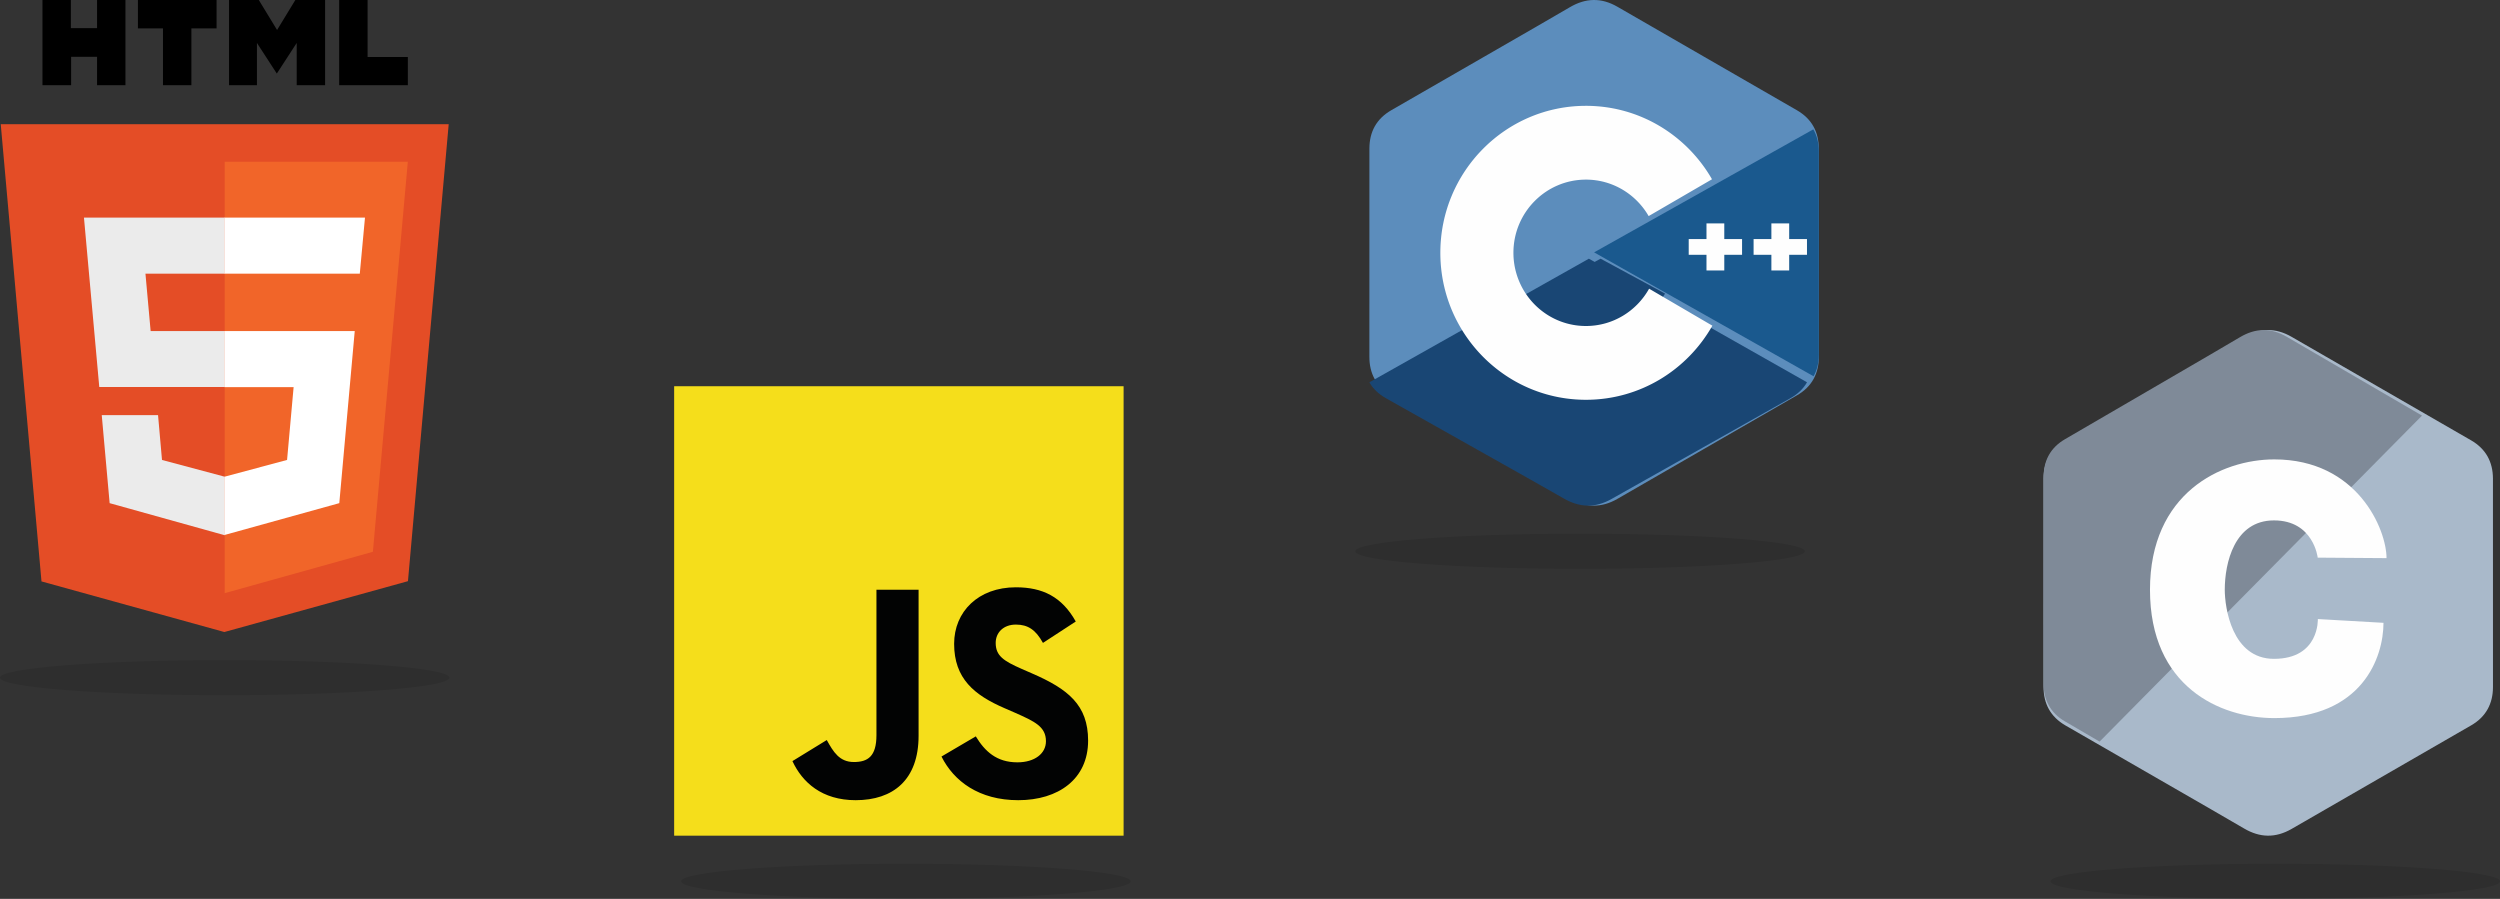 <svg width="356" height="128" viewBox="0 0 356 128" xmlns="http://www.w3.org/2000/svg"><rect x="0" y="0" width="356" height="128" fill="#333333" stroke="none"/><title>Front-End</title><g fill="none" fill-rule="evenodd"><g><ellipse fill="#000" opacity=".1" cx="32" cy="96.5" rx="32" ry="2.5"/><path d="M6.048 0h4.044v4.008h3.728V0h4.044v12.129H13.82V8.086h-3.693v4.043H6.048m17.16-8.086H19.64V0h11.2v4.043h-3.587v8.086h-4.044M32.615 0h4.238l2.602 4.271L42.057 0h4.238v12.129H42.25V6.117l-2.831 4.36-2.831-4.36v6.012h-3.974M48.3 0h4.044v8.121h5.732v4.008h-9.776" fill="#000" fill-rule="nonzero"/><path fill="#E44D26" fill-rule="nonzero" d="M5.908 82.793L.105 17.683h63.79l-5.803 65.075L31.947 90"/><path fill="#F16529" fill-rule="nonzero" d="M32 84.463V23.027h26.075l-4.976 55.547"/><path d="M11.956 30.99H32v7.98H20.712l.739 8.175H32v7.962H14.136m.352 4.008h8.017l.563 6.381L32 67.886v8.333l-16.387-4.57" fill="#EBEBEB" fill-rule="nonzero"/><path d="M51.974 30.99h-20.01v7.98h19.271m-.72 8.175h-18.55v7.98h9.846l-.932 10.371-8.914 2.39v8.298l16.351-4.536" fill="#FFF" fill-rule="nonzero"/></g><g transform="translate(96 55)"><ellipse fill="#000" opacity=".104" cx="33" cy="70.5" rx="32" ry="2.5"/><path fill="#F5DE1B" d="M0 64h64V0H0z"/><path d="M38.07 52.728l4.884-2.868c1.287 2.129 2.962 3.697 5.919 3.697 2.486 0 4.07-1.262 4.07-3.003 0-2.087-1.628-2.826-4.373-4.045l-1.499-.653c-4.332-1.87-7.203-4.22-7.203-9.177 0-4.568 3.43-8.047 8.79-8.047 3.815 0 6.557 1.35 8.532 4.871l-4.673 3.047c-1.031-1.872-2.143-2.609-3.859-2.609-1.757 0-2.871 1.13-2.871 2.61 0 1.824 1.114 2.563 3.685 3.693l1.5.656c5.101 2.218 7.975 4.479 7.975 9.565 0 5.483-4.243 8.482-9.945 8.482-5.575 0-9.175-2.695-10.935-6.219m-21.222.653l4.887-3c.94 1.697 1.802 3.131 3.859 3.131 1.972 0 3.215-.784 3.215-3.828V28.98h6.001v20.79c0 6.306-3.644 9.177-8.957 9.177-4.803 0-7.591-2.522-9.008-5.566" fill="#020303"/></g><g transform="translate(193)"><ellipse fill="#000" opacity=".104" cx="32" cy="78.5" rx="32" ry="2.5"/><path d="M65.997 21.167c0-1.208-.259-2.279-.78-3.197-.515-.903-1.284-1.661-2.318-2.26C54.378 10.794 45.851 5.892 37.335.97c-2.296-1.329-4.523-1.28-6.802.067C27.14 3.04 10.16 12.775 5.1 15.707c-2.084 1.209-3.098 3.057-3.098 5.46C2 31.054 2.003 40.943 2 50.833c0 1.186.248 2.232.75 3.14.512.93 1.295 1.707 2.348 2.317 5.06 2.935 22.042 12.67 25.432 14.673 2.282 1.346 4.509 1.396 6.805.066 8.516-4.921 17.046-9.823 25.567-14.742 1.059-.61 1.836-1.388 2.351-2.317.499-.905.747-1.953.747-3.14 0 0 0-19.773-.003-29.663" fill="#5C8DBC"/><path d="M33.254 36.837L2 54.44c.514.905 1.291 1.663 2.344 2.26 5.042 2.856 21.975 12.34 25.352 14.29 2.275 1.312 4.495 1.36 6.784.065 8.493-4.794 16.994-9.57 25.49-14.358 1.054-.596 1.83-1.354 2.346-2.26L33.254 36.837" fill="#194674"/><path d="M25.579 41.867c1.836 2.994 5.286 5.017 9.246 5.017 3.983 0 7.453-2.046 9.28-5.074l-9.182-4.973-9.344 5.03" fill="#194674"/><path d="M65.997 21.541c0-1.18-.26-2.225-.782-3.122L34 35.935l31.25 17.646c.501-.883.75-1.907.75-3.066 0 0 0-19.314-.003-28.974" fill="#1A598E"/><path d="M55.07 36.28h-2.532v2.232h-2.535V36.28h-2.53v-2.234h2.53v-2.232h2.535v2.232h2.532v2.234zm9.246 0H61.78v2.232h-2.535V36.28h-2.533v-2.234h2.533v-2.232h2.535v2.232h2.535v2.234z" fill="#FEFEFE"/><path d="M41.831 41.11c-1.769 3.17-5.134 5.312-8.994 5.312-3.836 0-7.183-2.114-8.963-5.252A10.488 10.488 0 0 1 22.511 36c0-5.756 4.624-10.422 10.326-10.422 3.811 0 7.14 2.09 8.93 5.192l9.021-5.243C47.2 19.277 40.506 15.07 32.837 15.07c-11.45 0-20.732 9.371-20.732 20.93 0 3.794.998 7.347 2.748 10.416C18.428 52.7 25.143 56.93 32.837 56.93c7.707 0 14.43-4.247 18.005-10.552l-9.01-5.268" fill="#FEFEFE"/></g><g transform="translate(291 47)"><ellipse fill="#000" opacity=".104" cx="33" cy="78.5" rx="32" ry="2.5"/><path d="M63.997 21.17c-.003-1.21-.262-2.282-.782-3.2-.516-.9-1.285-1.662-2.315-2.257C52.378 10.793 43.849 5.891 35.333.97c-2.295-1.326-4.522-1.28-6.801.068C25.139 3.038 8.16 12.775 3.103 15.71c-2.086 1.207-3.097 3.054-3.1 5.457C0 31.056.003 40.944 0 50.836c0 1.182.25 2.232.75 3.136.512.929 1.295 1.706 2.35 2.32 5.06 2.933 22.04 12.67 25.432 14.67 2.279 1.348 4.506 1.395 6.804.07 8.513-4.923 17.042-9.826 25.566-14.745 1.056-.61 1.836-1.39 2.348-2.318.5-.904.75-1.954.75-3.136 0 0 0-19.775-.003-29.663" fill="#A9B9CA"/><path d="M34.626.957c-2.25-1.31-4.434-1.263-6.666.066C24.64 3.006 8 12.645 3.04 15.55.999 16.742.006 18.572.004 20.952 0 30.742.003 40.53 0 50.32c0 1.173.243 2.207.736 3.107.503.919 1.266 1.688 2.302 2.292 1.647.966 3.297 1.928 4.945 2.886l45.912-46.422C47.47 8.443 41.045 4.707 34.625.957" fill="#7F8A98"/><path d="M39.041 32.408l9.801.07c0-4.074-4.133-14.06-15.981-14.06-7.55 0-17.703 4.793-17.703 18.568 0 13.778 9.95 18.27 17.703 18.27 12.55 0 15.547-8.67 15.547-13.567l-9.348-.536s.25 5.666-6.25 5.666c-6.002 0-7.003-7.337-7.003-9.833 0-3.793 1.354-9.882 7.002-9.882 5.65 0 6.232 5.304 6.232 5.304" fill="#FEFEFE"/></g></g></svg>